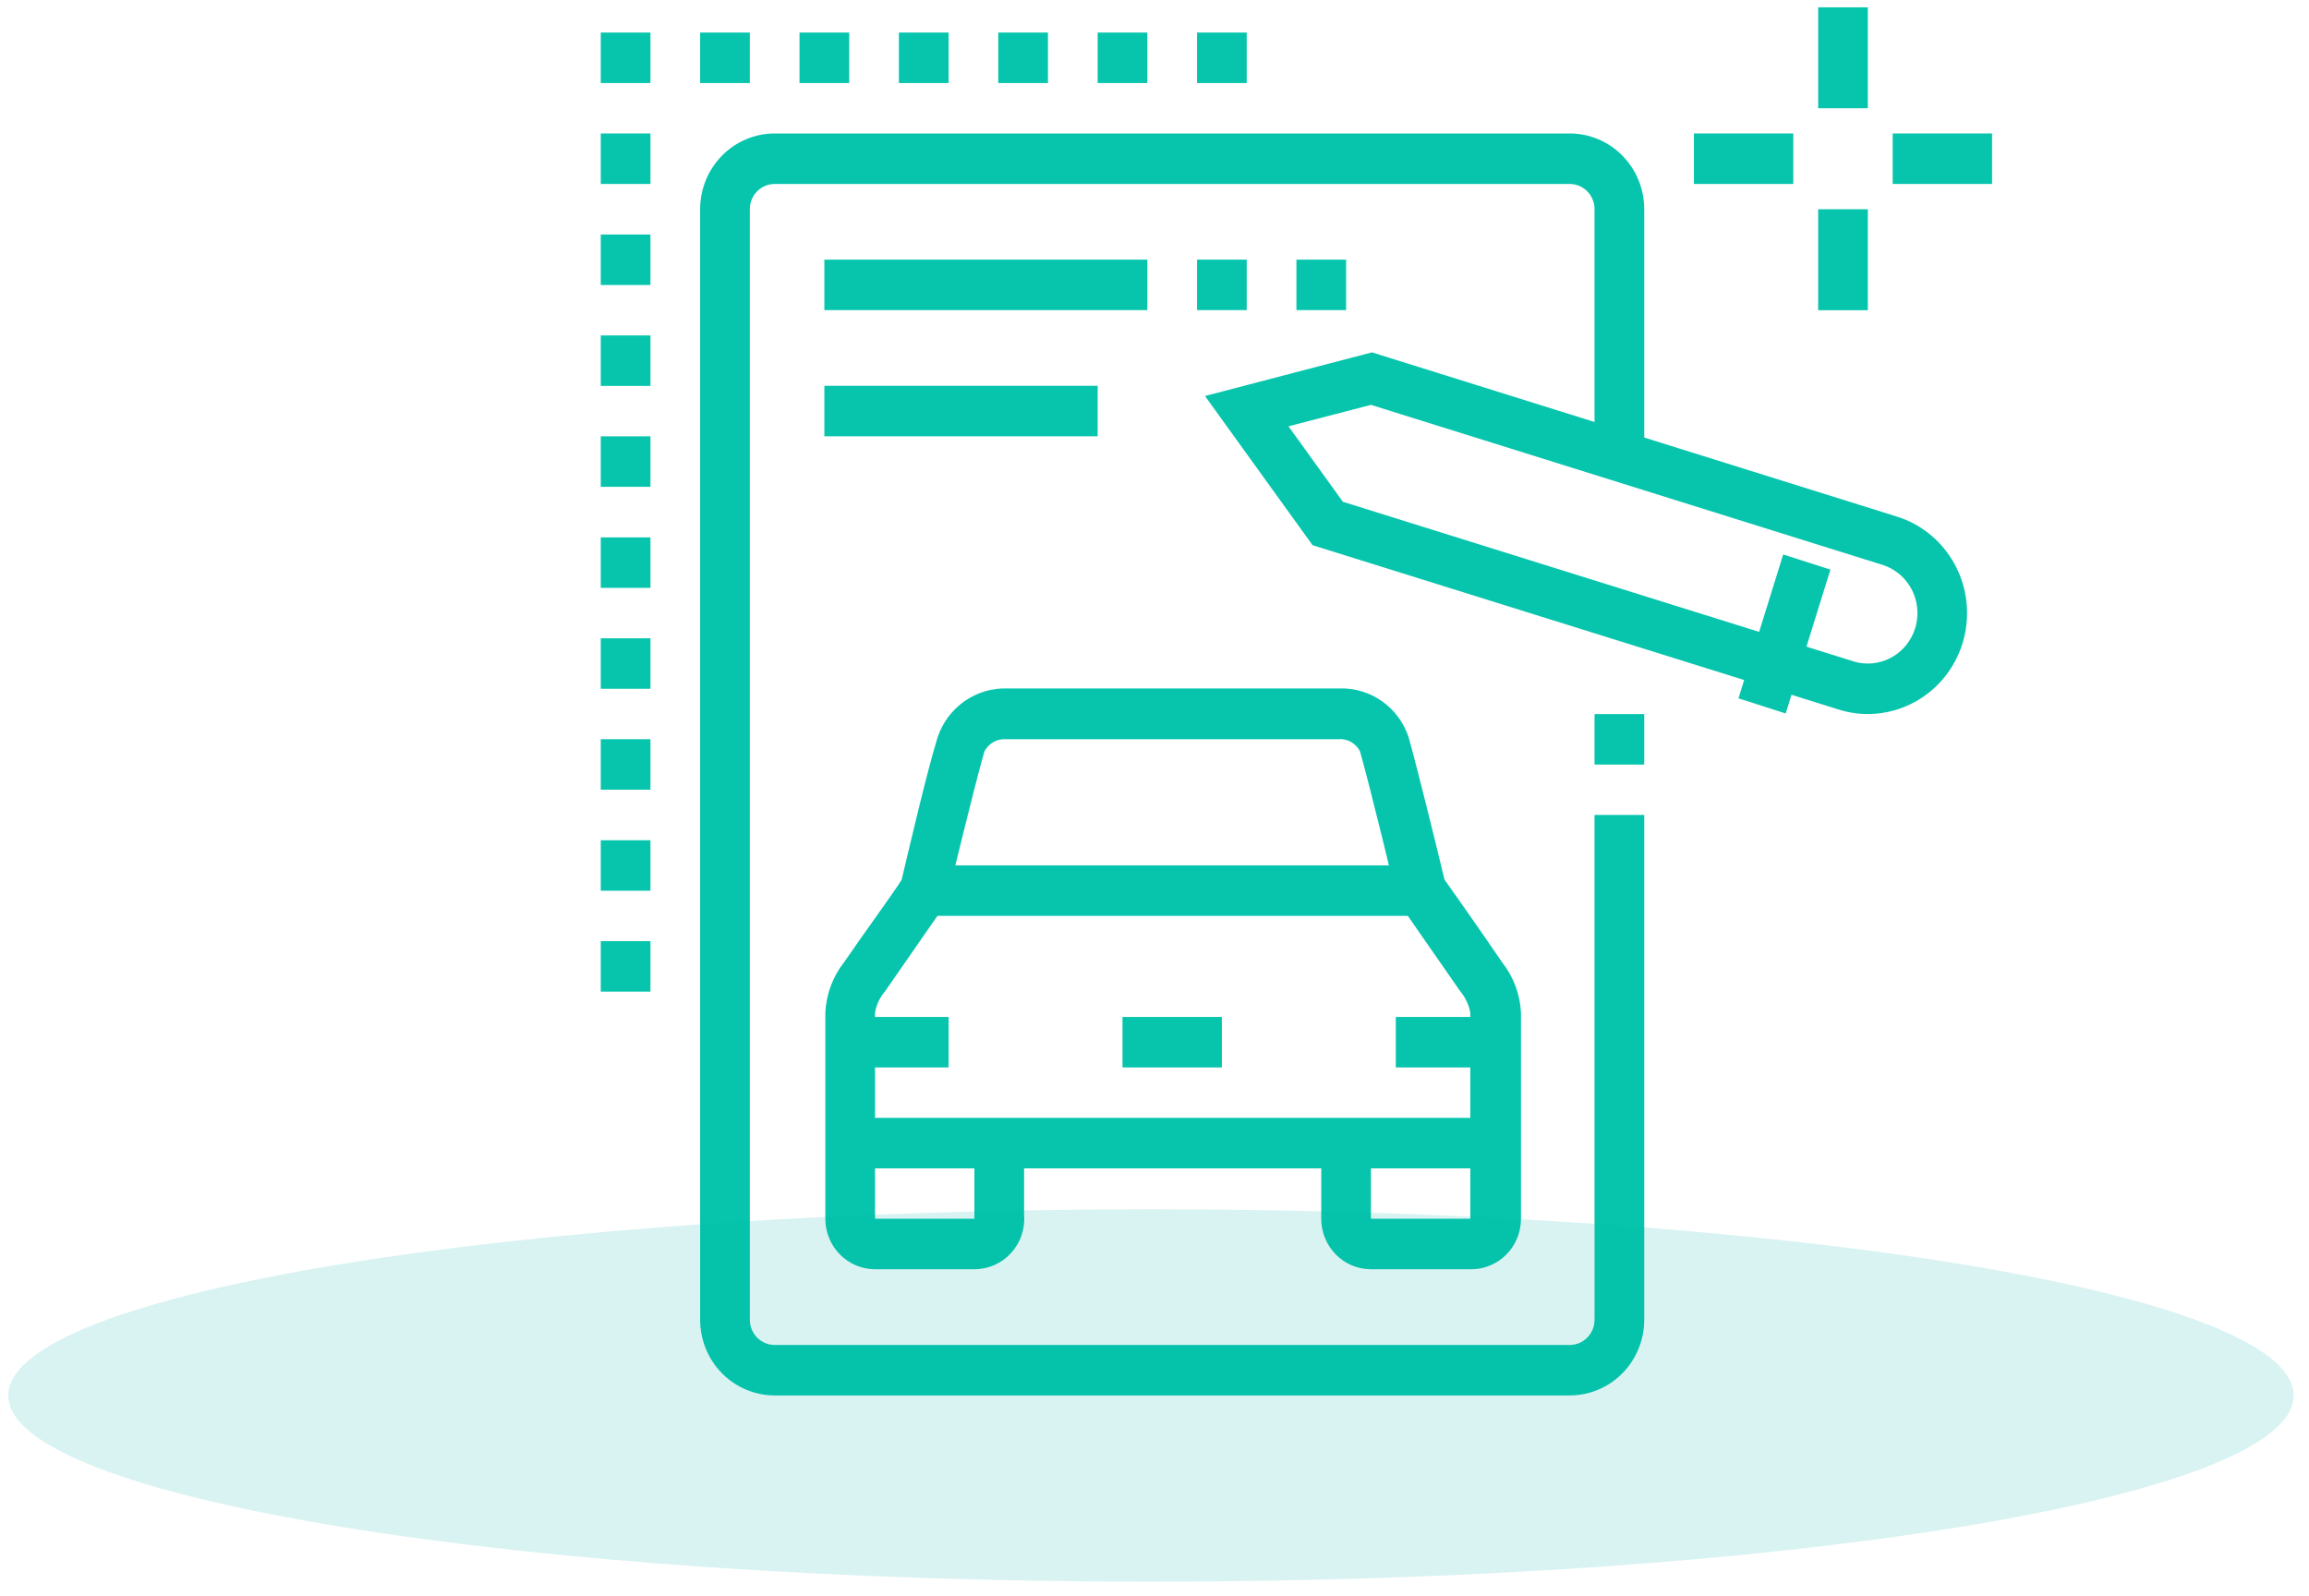 <svg width="136" height="94" viewBox="0 0 136 94" fill="none" xmlns="http://www.w3.org/2000/svg">
<g clip-path="url(#clip0_170_2568)">
<path d="M73.432 1.918H70.505V4.891H73.432V1.918Z" fill="#06C5AC"/>
<path d="M44.165 1.918H41.238V4.891H44.165V1.918Z" fill="#06C5AC"/>
<path d="M50.018 1.918H47.091V4.891H50.018V1.918Z" fill="#06C5AC"/>
<path d="M55.872 1.918H52.945V4.891H55.872V1.918Z" fill="#06C5AC"/>
<path d="M61.725 1.918H58.798V4.891H61.725V1.918Z" fill="#06C5AC"/>
<path d="M67.579 1.918H64.652V4.891H67.579V1.918Z" fill="#06C5AC"/>
<path d="M38.311 7.861H35.385V10.835H38.311V7.861Z" fill="#06C5AC"/>
<path d="M38.311 13.813H35.385V16.786H38.311V13.813Z" fill="#06C5AC"/>
<path d="M38.311 19.757H35.385V22.73H38.311V19.757Z" fill="#06C5AC"/>
<path d="M38.311 25.7H35.385V28.673H38.311V25.7Z" fill="#06C5AC"/>
<path d="M105.03 32.658L102.396 41.132L105.177 42.024L107.811 33.55L105.03 32.658Z" fill="#06C5AC"/>
<path d="M110.016 0.43H107.089V6.376H110.016V0.43Z" fill="#06C5AC"/>
<path d="M110.016 12.325H107.089V18.271H110.016V12.325Z" fill="#06C5AC"/>
<path d="M117.333 7.861H111.479V10.835H117.333V7.861Z" fill="#06C5AC"/>
<path d="M105.626 7.861H99.772V10.835H105.626V7.861Z" fill="#06C5AC"/>
<path d="M92.456 82.19H45.628C44.464 82.19 43.347 81.721 42.524 80.884C41.701 80.048 41.238 78.913 41.238 77.731V12.321C41.238 11.138 41.701 10.004 42.524 9.168C43.347 8.331 44.464 7.861 45.628 7.861H92.456C93.62 7.861 94.737 8.331 95.56 9.168C96.383 10.004 96.846 11.138 96.846 12.321V26.86H93.919V12.321C93.919 11.927 93.765 11.549 93.49 11.27C93.216 10.991 92.844 10.835 92.456 10.835H45.628C45.24 10.835 44.868 10.991 44.594 11.27C44.319 11.549 44.165 11.927 44.165 12.321V77.731C44.165 78.125 44.319 78.503 44.594 78.782C44.868 79.061 45.24 79.217 45.628 79.217H92.456C92.844 79.217 93.216 79.061 93.49 78.782C93.765 78.503 93.919 78.125 93.919 77.731V47.999H96.846V77.731C96.846 78.913 96.383 80.048 95.56 80.884C94.737 81.721 93.62 82.19 92.456 82.19Z" fill="#06C5AC"/>
<path d="M96.846 42.059H93.919V45.032H96.846V42.059Z" fill="#06C5AC"/>
<path d="M38.311 31.652H35.385V34.625H38.311V31.652Z" fill="#06C5AC"/>
<path d="M38.311 37.595H35.385V40.568H38.311V37.595Z" fill="#06C5AC"/>
<path d="M38.311 43.539H35.385V46.512H38.311V43.539Z" fill="#06C5AC"/>
<path d="M38.311 49.49H35.385V52.463H38.311V49.49Z" fill="#06C5AC"/>
<path d="M38.311 55.434H35.385V58.407H38.311V55.434Z" fill="#06C5AC"/>
<path d="M38.311 1.918H35.385V4.891H38.311V1.918Z" fill="#06C5AC"/>
<path d="M67.578 15.293H48.555V18.266H67.578V15.293Z" fill="#06C5AC"/>
<path d="M73.432 15.293H70.505V18.266H73.432V15.293Z" fill="#06C5AC"/>
<path d="M79.285 15.293H76.359V18.266H79.285V15.293Z" fill="#06C5AC"/>
<path d="M64.652 22.724H48.555V25.698H64.652V22.724Z" fill="#06C5AC"/>
<path d="M110.016 42.056C109.431 42.057 108.848 41.967 108.29 41.789L77.31 32.111L70.974 23.325L80.808 20.754L111.743 30.431C113.08 30.853 114.223 31.747 114.966 32.952C115.71 34.156 116.004 35.591 115.795 36.997C115.586 38.403 114.888 39.686 113.828 40.614C112.768 41.542 111.416 42.054 110.016 42.056ZM79.096 29.554L109.153 38.949C109.433 39.038 109.724 39.083 110.016 39.083C110.716 39.082 111.392 38.826 111.922 38.362C112.452 37.898 112.801 37.256 112.906 36.554C113.01 35.851 112.863 35.133 112.491 34.531C112.12 33.928 111.548 33.481 110.88 33.271L80.749 23.846L75.891 25.109L79.096 29.554Z" fill="#06C5AC"/>
<path d="M83.676 50.97H54.409V53.943H83.676V50.97Z" fill="#06C5AC"/>
<path d="M86.601 74.757H80.748C79.971 74.757 79.227 74.444 78.678 73.886C78.129 73.328 77.821 72.572 77.821 71.784V67.324H80.748V71.784H86.601V59.638C86.511 59.172 86.305 58.736 86.001 58.375C84.537 56.279 82.489 53.32 82.489 53.32L82.328 53.097L82.255 52.815C82.255 52.815 80.791 46.69 80.104 44.252C79.983 44.017 79.796 43.823 79.567 43.696C79.337 43.569 79.076 43.514 78.816 43.538H59.266C59.004 43.518 58.742 43.576 58.513 43.705C58.284 43.835 58.098 44.03 57.978 44.267C57.319 46.571 55.841 52.74 55.827 52.815V53.083L55.651 53.32C55.651 53.32 53.573 56.294 52.139 58.375C51.83 58.733 51.623 59.17 51.539 59.638V71.784H57.392C57.392 71.784 57.392 71.694 57.392 71.531V67.324H60.319V71.531C60.354 71.942 60.304 72.356 60.172 72.746C60.041 73.137 59.83 73.495 59.555 73.799C59.28 74.102 58.945 74.344 58.573 74.509C58.201 74.674 57.799 74.758 57.392 74.757H51.539C50.763 74.757 50.018 74.444 49.469 73.886C48.921 73.328 48.612 72.572 48.612 71.784V59.638C48.666 58.553 49.055 57.512 49.724 56.665C50.924 54.911 52.651 52.562 53.105 51.819C53.412 50.555 54.568 45.531 55.227 43.42C55.517 42.559 56.072 41.816 56.81 41.299C57.548 40.783 58.429 40.52 59.324 40.55H78.874C79.772 40.517 80.657 40.779 81.396 41.299C82.135 41.819 82.688 42.568 82.972 43.434C83.586 45.65 84.786 50.57 85.079 51.804C85.606 52.547 87.274 54.911 88.474 56.68C89.145 57.526 89.535 58.567 89.586 59.653V71.784C89.586 72.179 89.509 72.571 89.358 72.935C89.207 73.3 88.986 73.63 88.708 73.907C88.43 74.184 88.101 74.402 87.739 74.548C87.377 74.694 86.99 74.765 86.601 74.757Z" fill="#06C5AC"/>
<path d="M88.066 65.841H50.019V68.814H88.066V65.841Z" fill="#06C5AC"/>
<path d="M55.872 59.898H50.019V62.871H55.872V59.898Z" fill="#06C5AC"/>
<path d="M88.066 59.898H82.212V62.871H88.066V59.898Z" fill="#06C5AC"/>
<path d="M71.969 59.898H66.115V62.871H71.969V59.898Z" fill="#06C5AC"/>
<path opacity="0.15" d="M67.791 93.16C104.962 93.16 135.095 88.249 135.095 82.192C135.095 76.134 104.962 71.224 67.791 71.224C30.62 71.224 0.487 76.134 0.487 82.192C0.487 88.249 30.62 93.16 67.791 93.16Z" fill="#06AEAA"/>
</g>
<defs>
<clipPath id="clip0_170_2568">
<rect width="134.987" height="92.73" fill="white" transform="translate(0.487 0.43)"/>
</clipPath>
</defs>
</svg>
